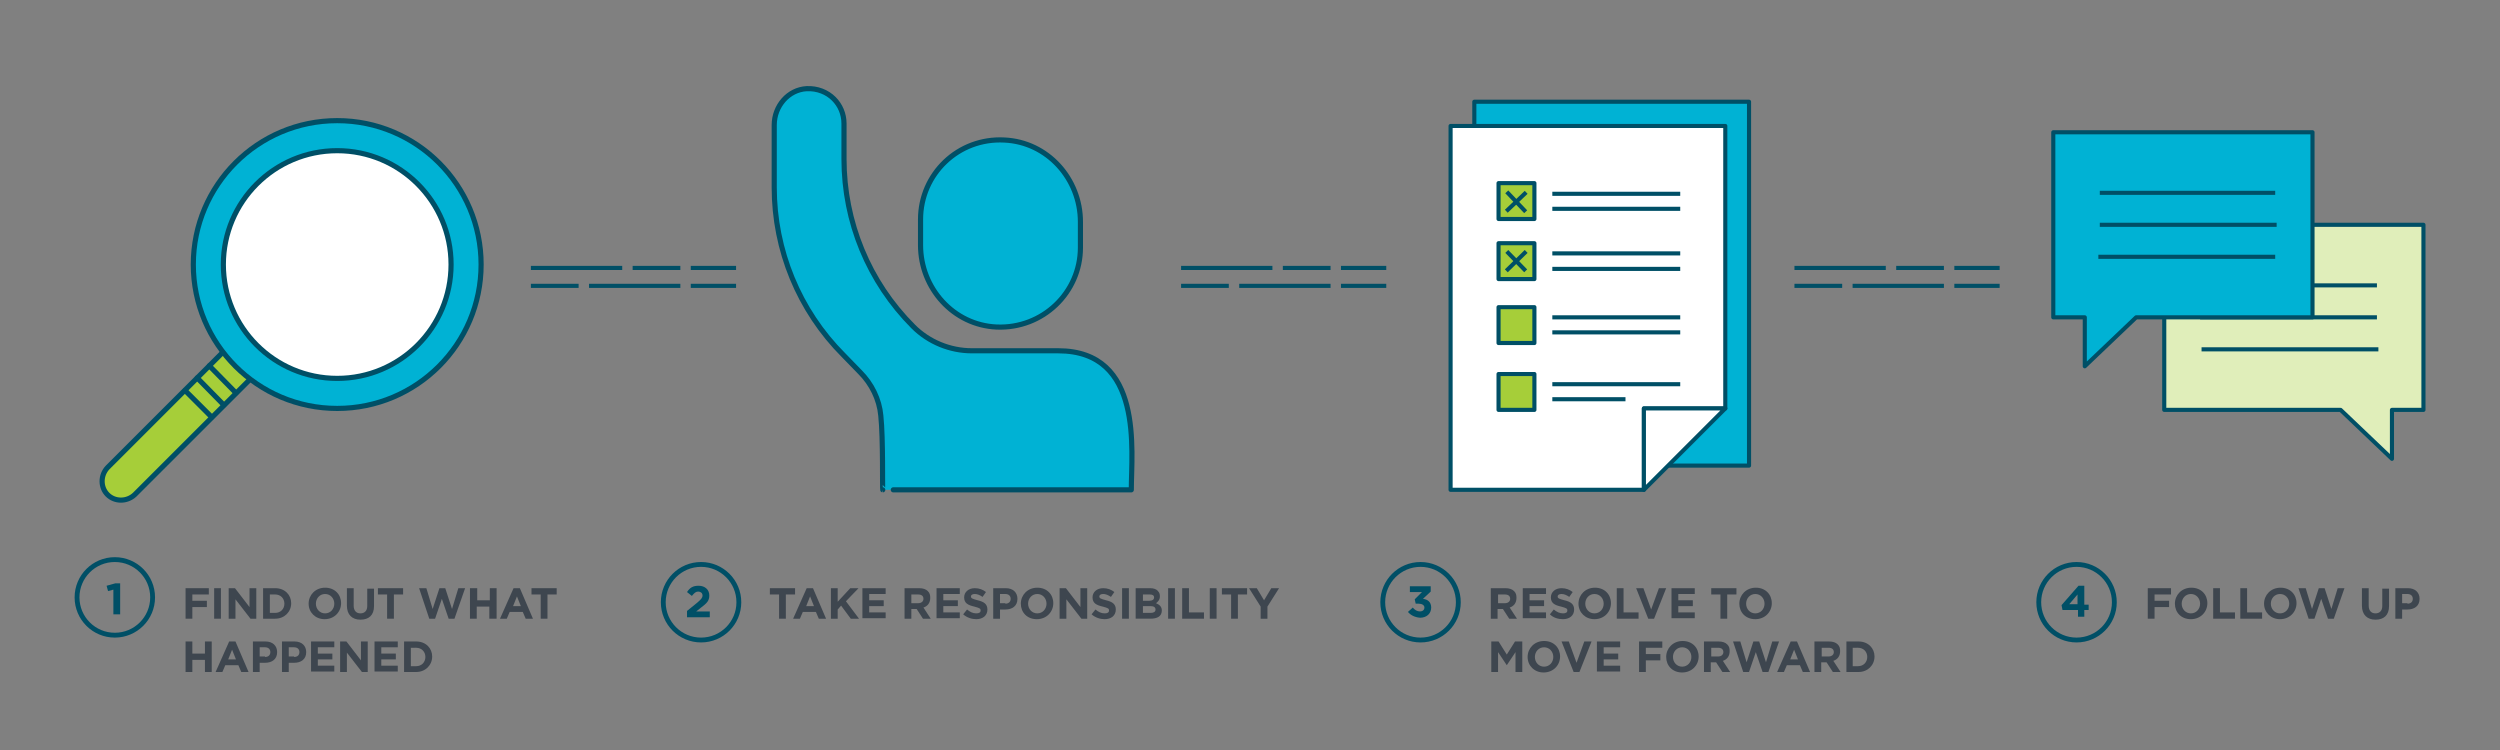 <?xml version="1.0" encoding="utf-8"?>
<!-- Generator: Adobe Illustrator 25.1.0, SVG Export Plug-In . SVG Version: 6.00 Build 0)  -->
<svg version="1.1" xmlns="http://www.w3.org/2000/svg" xmlns:xlink="http://www.w3.org/1999/xlink" x="0px" y="0px" width="516px"
	 height="154.9px" viewBox="0 0 516 154.9" enable-background="new 0 0 516 154.9" xml:space="preserve">
<rect x="0" y="0" width="516" height="154.9" fill="#808080" stroke="none"/>
<g id="L5Bond">
</g>
<g id="L5ObserveAndAsk">
</g>
<g id="L5Ask">
</g>
<g id="L5DoingSomethingRight">
</g>
<g id="L5LearningMindset">
</g>
<g id="L5IdentifyGoals">
</g>
<g id="L4AddressABreachOfTrust">
	<g>
		<polygon fill="#E0EEBA" stroke="#004F66" stroke-width="0.85" stroke-linejoin="round" stroke-miterlimit="10" points="
			446.7,84.6 446.7,46.4 500.2,46.4 500.2,84.6 493.7,84.6 493.7,94.7 483.1,84.6 		"/>
		<g>
			<g>
				
					<line fill="none" stroke="#004F66" stroke-width="0.85" stroke-linejoin="round" stroke-miterlimit="10" x1="490.9" y1="72.1" x2="454.4" y2="72.1"/>
			</g>
			<g>
				
					<line fill="none" stroke="#004F66" stroke-width="0.85" stroke-linejoin="round" stroke-miterlimit="10" x1="490.6" y1="65.5" x2="454.1" y2="65.5"/>
			</g>
			<g>
				
					<line fill="none" stroke="#004F66" stroke-width="0.85" stroke-linejoin="round" stroke-miterlimit="10" x1="490.6" y1="58.9" x2="454.4" y2="58.9"/>
			</g>
		</g>
	</g>
	
		<rect x="304.3" y="21" fill="#00B2D4" stroke="#004F66" stroke-width="0.85" stroke-linejoin="round" stroke-miterlimit="10" width="56.7" height="75.1"/>
	<g>
		<g>
			
				<path fill="#A6CE39" stroke="#004F66" stroke-width="1.062" stroke-linecap="round" stroke-linejoin="round" stroke-miterlimit="10" d="
				M22.2,102.1L22.2,102.1c-1.5-1.5-1.5-4,0-5.6l28.7-28.7l5.6,5.6l-28.7,28.7C26.2,103.6,23.7,103.6,22.2,102.1z"/>
			
				<line fill="none" stroke="#004F66" stroke-width="1.062" stroke-linecap="round" stroke-linejoin="round" stroke-miterlimit="10" x1="43.2" y1="75.5" x2="48.7" y2="81.1"/>
			
				<line fill="none" stroke="#004F66" stroke-width="1.062" stroke-linecap="round" stroke-linejoin="round" stroke-miterlimit="10" x1="40.7" y1="78" x2="46.2" y2="83.6"/>
			
				<line fill="none" stroke="#004F66" stroke-width="1.062" stroke-linecap="round" stroke-linejoin="round" stroke-miterlimit="10" x1="38.2" y1="80.6" x2="43.7" y2="86.1"/>
		</g>
		
			<circle fill="#00B2D4" stroke="#004F66" stroke-width="1.062" stroke-linecap="round" stroke-linejoin="round" stroke-miterlimit="10" cx="69.6" cy="54.6" r="29.7"/>
		<g>
			<defs>
				<circle id="XMLID_2_" cx="69.6" cy="54.6" r="23.5"/>
			</defs>
			<use xlink:href="#XMLID_2_"  overflow="visible" fill="#FFFFFF"/>
			<clipPath id="XMLID_3_">
				<use xlink:href="#XMLID_2_"  overflow="visible"/>
			</clipPath>
			
				<use xlink:href="#XMLID_2_"  overflow="visible" fill="none" stroke="#004F66" stroke-width="1.062" stroke-linecap="round" stroke-linejoin="round" stroke-miterlimit="10"/>
		</g>
	</g>
	<g>
		
			<line fill="none" stroke="#004F66" stroke-width="0.85" stroke-linecap="square" stroke-linejoin="round" stroke-miterlimit="10" stroke-dasharray="18,3,9,3" x1="110" y1="55.3" x2="151.5" y2="55.3"/>
		
			<line fill="none" stroke="#004F66" stroke-width="0.85" stroke-linecap="square" stroke-miterlimit="10" stroke-dasharray="9,3,18,3" x1="110" y1="59" x2="151.5" y2="59"/>
	</g>
	<g>
		
			<line fill="none" stroke="#004F66" stroke-width="0.85" stroke-linecap="square" stroke-linejoin="round" stroke-miterlimit="10" stroke-dasharray="18,3,9,3" x1="244.2" y1="55.3" x2="285.7" y2="55.3"/>
		
			<line fill="none" stroke="#004F66" stroke-width="0.85" stroke-linecap="square" stroke-miterlimit="10" stroke-dasharray="9,3,18,3" x1="244.2" y1="59" x2="285.7" y2="59"/>
	</g>
	<g>
		
			<line fill="none" stroke="#004F66" stroke-width="0.85" stroke-linecap="square" stroke-linejoin="round" stroke-miterlimit="10" stroke-dasharray="18,3,9,3" x1="370.8" y1="55.3" x2="412.3" y2="55.3"/>
		
			<line fill="none" stroke="#004F66" stroke-width="0.85" stroke-linecap="square" stroke-miterlimit="10" stroke-dasharray="9,3,18,3" x1="370.8" y1="59" x2="412.3" y2="59"/>
	</g>
	<g>
		<g>
			<path fill="#3E464F" d="M38.3,121.4h4.8v1.3h-3.4v1.3h3v1.3h-3v2.4h-1.4V121.4z"/>
			<path fill="#3E464F" d="M44.2,121.4h1.4v6.3h-1.4V121.4z"/>
			<path fill="#3E464F" d="M47.2,121.4h1.3l3,3.9v-3.9h1.4v6.3h-1.2l-3.1-4v4h-1.4V121.4z"/>
			<path fill="#3E464F" d="M54.3,121.4h2.5c2,0,3.3,1.4,3.3,3.1v0c0,1.8-1.4,3.2-3.3,3.2h-2.5V121.4z M55.7,122.7v3.8h1.1
				c1.1,0,1.9-0.8,1.9-1.9v0c0-1.1-0.8-1.9-1.9-1.9H55.7z"/>
			<path fill="#3E464F" d="M63.7,124.6L63.7,124.6c0-1.8,1.4-3.3,3.4-3.3s3.3,1.4,3.3,3.2v0c0,1.8-1.4,3.3-3.4,3.3
				C65.1,127.8,63.7,126.4,63.7,124.6z M69,124.6L69,124.6c0-1.1-0.8-2-1.9-2s-1.9,0.9-1.9,2v0c0,1.1,0.8,2,1.9,2S69,125.7,69,124.6
				z"/>
			<path fill="#3E464F" d="M71.6,125v-3.6h1.4v3.6c0,1,0.5,1.6,1.4,1.6c0.8,0,1.4-0.5,1.4-1.5v-3.6h1.4v3.6c0,1.9-1.1,2.8-2.8,2.8
				S71.6,126.9,71.6,125z"/>
			<path fill="#3E464F" d="M79.9,122.7H78v-1.3h5.2v1.3h-1.9v5h-1.4V122.7z"/>
			<path fill="#3E464F" d="M86.5,121.4H88l1.3,4.3l1.4-4.3h1.2l1.4,4.3l1.3-4.3H96l-2.2,6.3h-1.2l-1.4-4.1l-1.4,4.1h-1.2L86.5,121.4
				z"/>
			<path fill="#3E464F" d="M97.1,121.4h1.4v2.5h2.6v-2.5h1.4v6.3H101v-2.5h-2.6v2.5h-1.4V121.4z"/>
			<path fill="#3E464F" d="M106,121.4h1.3l2.7,6.3h-1.5l-0.6-1.4h-2.7l-0.6,1.4h-1.4L106,121.4z M107.5,125.1l-0.8-2l-0.8,2H107.5z"
				/>
			<path fill="#3E464F" d="M111.6,122.7h-1.9v-1.3h5.2v1.3H113v5h-1.4V122.7z"/>
			<path fill="#3E464F" d="M38.3,132.4h1.4v2.5h2.6v-2.5h1.4v6.3h-1.4v-2.5h-2.6v2.5h-1.4V132.4z"/>
			<path fill="#3E464F" d="M47.3,132.4h1.3l2.7,6.3h-1.5l-0.6-1.4h-2.7l-0.6,1.4h-1.4L47.3,132.4z M48.7,136.1l-0.8-2l-0.8,2H48.7z"
				/>
			<path fill="#3E464F" d="M52.2,132.4h2.6c1.5,0,2.4,0.9,2.4,2.2v0c0,1.5-1.1,2.2-2.5,2.2h-1.1v1.9h-1.4V132.4z M54.7,135.6
				c0.7,0,1.1-0.4,1.1-1v0c0-0.6-0.4-1-1.1-1h-1.1v1.9H54.7z"/>
			<path fill="#3E464F" d="M58.2,132.4h2.6c1.5,0,2.4,0.9,2.4,2.2v0c0,1.5-1.1,2.2-2.5,2.2h-1.1v1.9h-1.4V132.4z M60.7,135.6
				c0.7,0,1.1-0.4,1.1-1v0c0-0.6-0.4-1-1.1-1h-1.1v1.9H60.7z"/>
			<path fill="#3E464F" d="M64.2,132.4H69v1.2h-3.4v1.3h3v1.2h-3v1.3H69v1.2h-4.8V132.4z"/>
			<path fill="#3E464F" d="M70.2,132.4h1.3l3,3.9v-3.9h1.4v6.3h-1.2l-3.1-4v4h-1.4V132.4z"/>
			<path fill="#3E464F" d="M77.3,132.4h4.8v1.2h-3.4v1.3h3v1.2h-3v1.3h3.4v1.2h-4.8V132.4z"/>
			<path fill="#3E464F" d="M83.4,132.4h2.5c2,0,3.3,1.4,3.3,3.1v0c0,1.8-1.4,3.2-3.3,3.2h-2.5V132.4z M84.8,133.7v3.8h1.1
				c1.1,0,1.9-0.8,1.9-1.9v0c0-1.1-0.8-1.9-1.9-1.9H84.8z"/>
		</g>
	</g>
	<g>
		<g>
			<rect x="20.3" y="119" fill="none" width="8" height="9.5"/>
			<path fill="#004F66" d="M23.4,121.7l-1.1,0.3l-0.3-1.1l1.8-0.5h1v6.4h-1.4V121.7z"/>
		</g>
		<circle fill="none" stroke="#004F66" stroke-miterlimit="10" cx="23.7" cy="123.3" r="7.8"/>
	</g>
	<g>
		<g>
			<path fill="#3E464F" d="M160.8,122.7h-1.9v-1.3h5.2v1.3h-1.9v5h-1.4V122.7z"/>
			<path fill="#3E464F" d="M166.5,121.4h1.3l2.7,6.3h-1.5l-0.6-1.4h-2.7l-0.6,1.4h-1.4L166.5,121.4z M168,125.1l-0.8-2l-0.8,2H168z"
				/>
			<path fill="#3E464F" d="M171.5,121.4h1.4v2.8l2.6-2.8h1.7l-2.6,2.7l2.7,3.6h-1.7l-2-2.7l-0.7,0.8v1.9h-1.4V121.4z"/>
			<path fill="#3E464F" d="M178,121.4h4.8v1.2h-3.4v1.3h3v1.2h-3v1.3h3.4v1.2H178V121.4z"/>
			<path fill="#3E464F" d="M186.8,121.4h2.9c0.8,0,1.4,0.2,1.8,0.6c0.4,0.4,0.5,0.8,0.5,1.4v0c0,1-0.5,1.7-1.4,2l1.5,2.3h-1.6
				l-1.3-2h-1.1v2h-1.4V121.4z M189.5,124.5c0.7,0,1.1-0.4,1.1-0.9v0c0-0.6-0.4-0.9-1.1-0.9h-1.4v1.8H189.5z"/>
			<path fill="#3E464F" d="M193.3,121.4h4.8v1.2h-3.4v1.3h3v1.2h-3v1.3h3.4v1.2h-4.8V121.4z"/>
			<path fill="#3E464F" d="M198.8,126.8l0.8-1c0.6,0.5,1.2,0.8,1.9,0.8c0.6,0,0.9-0.2,0.9-0.6v0c0-0.4-0.2-0.5-1.3-0.8
				c-1.3-0.3-2.1-0.7-2.1-1.9v0c0-1.1,0.9-1.9,2.2-1.9c0.9,0,1.7,0.3,2.3,0.8l-0.7,1c-0.6-0.4-1.1-0.6-1.6-0.6s-0.8,0.2-0.8,0.5v0
				c0,0.4,0.3,0.5,1.4,0.8c1.3,0.3,2,0.8,2,1.9v0c0,1.3-1,2-2.3,2C200.6,127.8,199.6,127.5,198.8,126.8z"/>
			<path fill="#3E464F" d="M205,121.4h2.6c1.5,0,2.4,0.9,2.4,2.2v0c0,1.5-1.1,2.2-2.5,2.2h-1.1v1.9H205V121.4z M207.5,124.6
				c0.7,0,1.1-0.4,1.1-1v0c0-0.6-0.4-1-1.1-1h-1.1v1.9H207.5z"/>
			<path fill="#3E464F" d="M210.7,124.6L210.7,124.6c0-1.8,1.4-3.3,3.4-3.3s3.3,1.4,3.3,3.2v0c0,1.8-1.4,3.3-3.4,3.3
				S210.7,126.4,210.7,124.6z M216,124.6L216,124.6c0-1.1-0.8-2-1.9-2s-1.9,0.9-1.9,2v0c0,1.1,0.8,2,1.9,2S216,125.7,216,124.6z"/>
			<path fill="#3E464F" d="M218.7,121.4h1.3l3,3.9v-3.9h1.4v6.3h-1.2l-3.1-4v4h-1.4V121.4z"/>
			<path fill="#3E464F" d="M225.3,126.8l0.8-1c0.6,0.5,1.2,0.8,1.9,0.8c0.6,0,0.9-0.2,0.9-0.6v0c0-0.4-0.2-0.5-1.3-0.8
				c-1.3-0.3-2.1-0.7-2.1-1.9v0c0-1.1,0.9-1.9,2.2-1.9c0.9,0,1.7,0.3,2.3,0.8l-0.7,1c-0.6-0.4-1.1-0.6-1.6-0.6s-0.8,0.2-0.8,0.5v0
				c0,0.4,0.3,0.5,1.4,0.8c1.3,0.3,2,0.8,2,1.9v0c0,1.3-1,2-2.3,2C227.1,127.8,226.1,127.5,225.3,126.8z"/>
			<path fill="#3E464F" d="M231.6,121.4h1.4v6.3h-1.4V121.4z"/>
			<path fill="#3E464F" d="M234.5,121.4h2.9c0.7,0,1.3,0.2,1.6,0.6c0.3,0.3,0.4,0.6,0.4,1.1v0c0,0.7-0.4,1.1-0.8,1.4
				c0.7,0.3,1.2,0.7,1.2,1.5v0c0,1.2-0.9,1.7-2.4,1.7h-3V121.4z M238.2,123.3c0-0.4-0.3-0.6-0.9-0.6h-1.4v1.3h1.3
				C237.8,124,238.2,123.8,238.2,123.3L238.2,123.3z M237.5,125.1h-1.6v1.4h1.6c0.6,0,1-0.2,1-0.7v0
				C238.5,125.4,238.2,125.1,237.5,125.1z"/>
			<path fill="#3E464F" d="M241.1,121.4h1.4v6.3h-1.4V121.4z"/>
			<path fill="#3E464F" d="M244,121.4h1.4v5h3.1v1.3H244V121.4z"/>
			<path fill="#3E464F" d="M249.7,121.4h1.4v6.3h-1.4V121.4z"/>
			<path fill="#3E464F" d="M254.1,122.7h-1.9v-1.3h5.2v1.3h-1.9v5h-1.4V122.7z"/>
			<path fill="#3E464F" d="M260.2,125.2l-2.4-3.8h1.6l1.5,2.5l1.5-2.5h1.6l-2.4,3.8v2.5h-1.4V125.2z"/>
		</g>
	</g>
	<g>
		<g>
			<g>
				<path fill="#004F66" d="M141.8,126.1l2.1-1.7c0.8-0.7,1.1-1,1.1-1.5c0-0.5-0.4-0.8-0.9-0.8c-0.5,0-0.8,0.3-1.3,0.9l-1-0.8
					c0.6-0.9,1.2-1.3,2.4-1.3c1.3,0,2.2,0.8,2.2,2v0c0,1.1-0.5,1.6-1.7,2.5l-1,0.8h2.8v1.2h-4.7V126.1z"/>
			</g>
		</g>
		<circle fill="none" stroke="#004F66" stroke-miterlimit="10" cx="144.7" cy="124.3" r="7.8"/>
	</g>
	<g>
		<g>
			<path fill="#3E464F" d="M307.8,121.4h2.9c0.8,0,1.4,0.2,1.8,0.6c0.4,0.4,0.5,0.8,0.5,1.4v0c0,1-0.5,1.7-1.4,2l1.5,2.3h-1.6
				l-1.3-2h-1.1v2h-1.4V121.4z M310.6,124.5c0.7,0,1.1-0.4,1.1-0.9v0c0-0.6-0.4-0.9-1.1-0.9h-1.4v1.8H310.6z"/>
			<path fill="#3E464F" d="M314.3,121.4h4.8v1.2h-3.4v1.3h3v1.2h-3v1.3h3.4v1.2h-4.8V121.4z"/>
			<path fill="#3E464F" d="M319.9,126.8l0.8-1c0.6,0.5,1.2,0.8,1.9,0.8c0.6,0,0.9-0.2,0.9-0.6v0c0-0.4-0.2-0.5-1.3-0.8
				c-1.3-0.3-2.1-0.7-2.1-1.9v0c0-1.1,0.9-1.9,2.2-1.9c0.9,0,1.7,0.3,2.3,0.8l-0.7,1c-0.6-0.4-1.1-0.6-1.6-0.6s-0.8,0.2-0.8,0.5v0
				c0,0.4,0.3,0.5,1.4,0.8c1.3,0.3,2,0.8,2,1.9v0c0,1.3-1,2-2.3,2C321.6,127.8,320.6,127.5,319.9,126.8z"/>
			<path fill="#3E464F" d="M325.8,124.6L325.8,124.6c0-1.8,1.4-3.3,3.4-3.3s3.3,1.4,3.3,3.2v0c0,1.8-1.4,3.3-3.4,3.3
				C327.2,127.8,325.8,126.4,325.8,124.6z M331,124.6L331,124.6c0-1.1-0.8-2-1.9-2s-1.9,0.9-1.9,2v0c0,1.1,0.8,2,1.9,2
				S331,125.7,331,124.6z"/>
			<path fill="#3E464F" d="M333.7,121.4h1.4v5h3.1v1.3h-4.5V121.4z"/>
			<path fill="#3E464F" d="M337.7,121.4h1.5l1.6,4.4l1.6-4.4h1.5l-2.5,6.3h-1.2L337.7,121.4z"/>
			<path fill="#3E464F" d="M345,121.4h4.8v1.2h-3.4v1.3h3v1.2h-3v1.3h3.4v1.2H345V121.4z"/>
			<path fill="#3E464F" d="M355.1,122.7h-1.9v-1.3h5.2v1.3h-1.9v5h-1.4V122.7z"/>
			<path fill="#3E464F" d="M359,124.6L359,124.6c0-1.8,1.4-3.3,3.4-3.3s3.3,1.4,3.3,3.2v0c0,1.8-1.4,3.3-3.4,3.3
				C360.3,127.8,359,126.4,359,124.6z M364.2,124.6L364.2,124.6c0-1.1-0.8-2-1.9-2s-1.9,0.9-1.9,2v0c0,1.1,0.8,2,1.9,2
				S364.2,125.7,364.2,124.6z"/>
			<path fill="#3E464F" d="M307.8,132.4h1.5l1.7,2.7l1.7-2.7h1.5v6.3h-1.4v-4.1l-1.8,2.7h0l-1.8-2.7v4.1h-1.4V132.4z"/>
			<path fill="#3E464F" d="M315.3,135.6L315.3,135.6c0-1.8,1.4-3.3,3.4-3.3s3.3,1.4,3.3,3.2v0c0,1.8-1.4,3.3-3.4,3.3
				C316.7,138.8,315.3,137.4,315.3,135.6z M320.6,135.6L320.6,135.6c0-1.1-0.8-2-1.9-2s-1.9,0.9-1.9,2v0c0,1.1,0.8,2,1.9,2
				S320.6,136.7,320.6,135.6z"/>
			<path fill="#3E464F" d="M322.3,132.4h1.5l1.6,4.4l1.6-4.4h1.5l-2.5,6.3h-1.2L322.3,132.4z"/>
			<path fill="#3E464F" d="M329.6,132.4h4.8v1.2h-3.4v1.3h3v1.2h-3v1.3h3.4v1.2h-4.8V132.4z"/>
			<path fill="#3E464F" d="M338.3,132.4h4.8v1.3h-3.4v1.3h3v1.3h-3v2.4h-1.4V132.4z"/>
			<path fill="#3E464F" d="M343.9,135.6L343.9,135.6c0-1.8,1.4-3.3,3.4-3.3s3.3,1.4,3.3,3.2v0c0,1.8-1.4,3.3-3.4,3.3
				S343.9,137.4,343.9,135.6z M349.1,135.6L349.1,135.6c0-1.1-0.8-2-1.9-2s-1.9,0.9-1.9,2v0c0,1.1,0.8,2,1.9,2
				S349.1,136.7,349.1,135.6z"/>
			<path fill="#3E464F" d="M351.8,132.4h2.9c0.8,0,1.4,0.2,1.8,0.6c0.4,0.4,0.5,0.8,0.5,1.4v0c0,1-0.5,1.7-1.4,2l1.5,2.3h-1.6
				l-1.3-2h-1.1v2h-1.4V132.4z M354.6,135.5c0.7,0,1.1-0.4,1.1-0.9v0c0-0.6-0.4-0.9-1.1-0.9h-1.4v1.8H354.6z"/>
			<path fill="#3E464F" d="M357.7,132.4h1.5l1.3,4.3l1.4-4.3h1.2l1.4,4.3l1.3-4.3h1.4l-2.2,6.3h-1.2l-1.4-4.1l-1.4,4.1h-1.2
				L357.7,132.4z"/>
			<path fill="#3E464F" d="M369.6,132.4h1.3l2.7,6.3h-1.5l-0.6-1.4h-2.7l-0.6,1.4h-1.4L369.6,132.4z M371.1,136.1l-0.8-2l-0.8,2
				H371.1z"/>
			<path fill="#3E464F" d="M374.6,132.4h2.9c0.8,0,1.4,0.2,1.8,0.6c0.4,0.4,0.5,0.8,0.5,1.4v0c0,1-0.5,1.7-1.4,2l1.5,2.3h-1.6
				l-1.3-2h-1.1v2h-1.4V132.4z M377.4,135.5c0.7,0,1.1-0.4,1.1-0.9v0c0-0.6-0.4-0.9-1.1-0.9h-1.4v1.8H377.4z"/>
			<path fill="#3E464F" d="M381.1,132.4h2.5c2,0,3.3,1.4,3.3,3.1v0c0,1.8-1.4,3.2-3.3,3.2h-2.5V132.4z M382.4,133.7v3.8h1.1
				c1.1,0,1.9-0.8,1.9-1.9v0c0-1.1-0.8-1.9-1.9-1.9H382.4z"/>
		</g>
	</g>
	<g>
		<g>
			<rect x="288.4" y="119.5" fill="none" width="8" height="9.5"/>
			<path fill="#004F66" d="M290.6,126.3l1-0.9c0.4,0.5,0.9,0.8,1.5,0.8c0.5,0,0.9-0.3,0.9-0.8v0c0-0.5-0.5-0.8-1.2-0.8h-0.6
				l-0.2-0.9l1.5-1.5h-2.5v-1.2h4.3v1.1l-1.6,1.5c0.9,0.1,1.7,0.6,1.7,1.8v0c0,1.2-0.9,2.1-2.3,2.1
				C291.9,127.4,291.1,126.9,290.6,126.3z"/>
		</g>
		<circle fill="none" stroke="#004F66" stroke-miterlimit="10" cx="293.2" cy="124.3" r="7.8"/>
	</g>
	<g>
		<g>
			<path fill="#3E464F" d="M443.3,121.4h4.8v1.3h-3.4v1.3h3v1.3h-3v2.4h-1.4V121.4z"/>
			<path fill="#3E464F" d="M448.9,124.6L448.9,124.6c0-1.8,1.4-3.3,3.4-3.3s3.3,1.4,3.3,3.2v0c0,1.8-1.4,3.3-3.4,3.3
				S448.9,126.4,448.9,124.6z M454.1,124.6L454.1,124.6c0-1.1-0.8-2-1.9-2s-1.9,0.9-1.9,2v0c0,1.1,0.8,2,1.9,2
				S454.1,125.7,454.1,124.6z"/>
			<path fill="#3E464F" d="M456.8,121.4h1.4v5h3.1v1.3h-4.5V121.4z"/>
			<path fill="#3E464F" d="M462.4,121.4h1.4v5h3.1v1.3h-4.5V121.4z"/>
			<path fill="#3E464F" d="M467.3,124.6L467.3,124.6c0-1.8,1.4-3.3,3.4-3.3s3.3,1.4,3.3,3.2v0c0,1.8-1.4,3.3-3.4,3.3
				C468.7,127.8,467.3,126.4,467.3,124.6z M472.5,124.6L472.5,124.6c0-1.1-0.8-2-1.9-2s-1.9,0.9-1.9,2v0c0,1.1,0.8,2,1.9,2
				S472.5,125.7,472.5,124.6z"/>
			<path fill="#3E464F" d="M474.4,121.4h1.5l1.3,4.3l1.4-4.3h1.2l1.4,4.3l1.3-4.3h1.4l-2.2,6.3h-1.2l-1.4-4.1l-1.4,4.1h-1.2
				L474.4,121.4z"/>
			<path fill="#3E464F" d="M487.5,125v-3.6h1.4v3.6c0,1,0.5,1.6,1.4,1.6c0.8,0,1.4-0.5,1.4-1.5v-3.6h1.4v3.6c0,1.9-1.1,2.8-2.8,2.8
				S487.5,126.9,487.5,125z"/>
			<path fill="#3E464F" d="M494.4,121.4h2.6c1.5,0,2.4,0.9,2.4,2.2v0c0,1.5-1.1,2.2-2.5,2.2h-1.1v1.9h-1.4V121.4z M496.9,124.6
				c0.7,0,1.1-0.4,1.1-1v0c0-0.6-0.4-1-1.1-1h-1.1v1.9H496.9z"/>
		</g>
	</g>
	<g>
		<g>
			<g>
				<path fill="#004F66" d="M428.8,125.9h-3.1l-0.2-1l3.5-4h1.2v3.9h0.9v1.1h-0.9v1.4h-1.3V125.9z M428.8,124.7v-2l-1.7,2H428.8z"/>
			</g>
		</g>
		<circle fill="none" stroke="#004F66" stroke-miterlimit="10" cx="428.6" cy="124.3" r="7.8"/>
	</g>
	<g>
		
			<path fill="#00B2D4" stroke="#004F66" stroke-width="1.062" stroke-linecap="square" stroke-linejoin="round" stroke-miterlimit="10" d="
			M181.8,85.8c-0.3-3.4-1.9-6.6-4.3-9l-3.4-3.5c-9.2-9.2-14.3-21.7-14.3-34.6V25.8c0-3.9,2.9-7.3,6.7-7.5c2.2-0.1,4.2,0.7,5.6,2.1
			c1.3,1.3,2.1,3.1,2.1,5.1v7.3c0,13,5.1,25.4,14.3,34.6l0,0c3.2,3.2,7.6,5,12.1,5h17.8c17.7,0,15.1,20.7,15.1,28.7
			c0,0-51.4,0-51.3,0C182.1,101.1,182.3,90.5,181.8,85.8z"/>
		
			<path fill="#00B2D4" stroke="#004F66" stroke-width="1.062" stroke-linecap="square" stroke-linejoin="round" stroke-miterlimit="10" d="
			M190,45.3v5.3c0,8.9,6.8,16.5,15.7,16.9c9.5,0.4,17.3-7.1,17.3-16.4v-5.3c0-8.9-6.8-16.5-15.7-16.9C197.8,28.4,190,35.9,190,45.3z
			"/>
	</g>
	<g>
		<g>
			
				<polygon fill="#FFFFFF" stroke="#004F66" stroke-width="0.85" stroke-linecap="round" stroke-linejoin="round" stroke-miterlimit="10" points="
				356.1,26 356.1,84.3 339.3,84.3 339.3,101.1 299.4,101.1 299.4,26 			"/>
			
				<polygon fill="#FFFFFF" stroke="#004F66" stroke-width="0.85" stroke-linecap="round" stroke-linejoin="round" stroke-miterlimit="10" points="
				356.1,84.3 339.3,101.1 339.3,84.3 			"/>
		</g>
		<g>
			
				<rect x="309.3" y="50.2" fill="#A6CE39" stroke="#004F66" stroke-width="0.85" stroke-linecap="round" stroke-linejoin="round" stroke-miterlimit="10" width="7.4" height="7.4"/>
			<g>
				<line fill="none" stroke="#004F66" stroke-width="0.85" stroke-miterlimit="10" x1="320.4" y1="52.3" x2="346.8" y2="52.3"/>
				<line fill="none" stroke="#004F66" stroke-width="0.85" stroke-miterlimit="10" x1="320.4" y1="55.5" x2="346.8" y2="55.5"/>
			</g>
		</g>
		<g>
			
				<rect x="309.3" y="37.8" fill="#A6CE39" stroke="#004F66" stroke-width="0.85" stroke-linecap="round" stroke-linejoin="round" stroke-miterlimit="10" width="7.4" height="7.4"/>
			<g>
				<line fill="none" stroke="#004F66" stroke-width="0.85" stroke-miterlimit="10" x1="320.4" y1="40" x2="346.8" y2="40"/>
				<line fill="none" stroke="#004F66" stroke-width="0.85" stroke-miterlimit="10" x1="320.4" y1="43.1" x2="346.8" y2="43.1"/>
			</g>
		</g>
		<g>
			
				<rect x="309.3" y="63.4" fill="#A6CE39" stroke="#004F66" stroke-width="0.85" stroke-linecap="round" stroke-linejoin="round" stroke-miterlimit="10" width="7.4" height="7.4"/>
			<g>
				<line fill="none" stroke="#004F66" stroke-width="0.85" stroke-miterlimit="10" x1="320.4" y1="65.5" x2="346.8" y2="65.5"/>
				<line fill="none" stroke="#004F66" stroke-width="0.85" stroke-miterlimit="10" x1="320.4" y1="68.6" x2="346.8" y2="68.6"/>
			</g>
		</g>
		<g>
			
				<rect x="309.3" y="77.2" fill="#A6CE39" stroke="#004F66" stroke-width="0.85" stroke-linecap="round" stroke-linejoin="round" stroke-miterlimit="10" width="7.4" height="7.4"/>
			<g>
				<line fill="none" stroke="#004F66" stroke-width="0.85" stroke-miterlimit="10" x1="320.4" y1="79.3" x2="346.8" y2="79.3"/>
				<line fill="none" stroke="#004F66" stroke-width="0.85" stroke-miterlimit="10" x1="320.4" y1="82.4" x2="335.5" y2="82.4"/>
			</g>
		</g>
	</g>
	<g>
		<polygon fill="#00B2D4" stroke="#004F66" stroke-width="0.85" stroke-linejoin="round" stroke-miterlimit="10" points="
			477.3,65.5 477.3,27.3 423.8,27.3 423.8,65.5 430.3,65.5 430.3,75.6 440.9,65.5 		"/>
		<g>
			<g>
				
					<line fill="none" stroke="#004F66" stroke-width="0.85" stroke-linejoin="round" stroke-miterlimit="10" x1="433.1" y1="53" x2="469.6" y2="53"/>
			</g>
			<g>
				
					<line fill="none" stroke="#004F66" stroke-width="0.85" stroke-linejoin="round" stroke-miterlimit="10" x1="433.4" y1="46.4" x2="469.9" y2="46.4"/>
			</g>
			<g>
				
					<line fill="none" stroke="#004F66" stroke-width="0.85" stroke-linejoin="round" stroke-miterlimit="10" x1="433.4" y1="39.8" x2="469.6" y2="39.8"/>
			</g>
		</g>
	</g>
	<line fill="none" stroke="#004F66" stroke-width="0.85" stroke-miterlimit="10" x1="315" y1="39.7" x2="310.9" y2="43.6"/>
	<line fill="none" stroke="#004F66" stroke-width="0.85" stroke-miterlimit="10" x1="311" y1="39.6" x2="314.9" y2="43.7"/>
	<line fill="none" stroke="#004F66" stroke-width="0.85" stroke-miterlimit="10" x1="315" y1="51.9" x2="310.9" y2="55.9"/>
	<line fill="none" stroke="#004F66" stroke-width="0.85" stroke-miterlimit="10" x1="311" y1="51.9" x2="314.9" y2="55.9"/>
</g>
<g id="L4TrustTriangle">
</g>
</svg>

